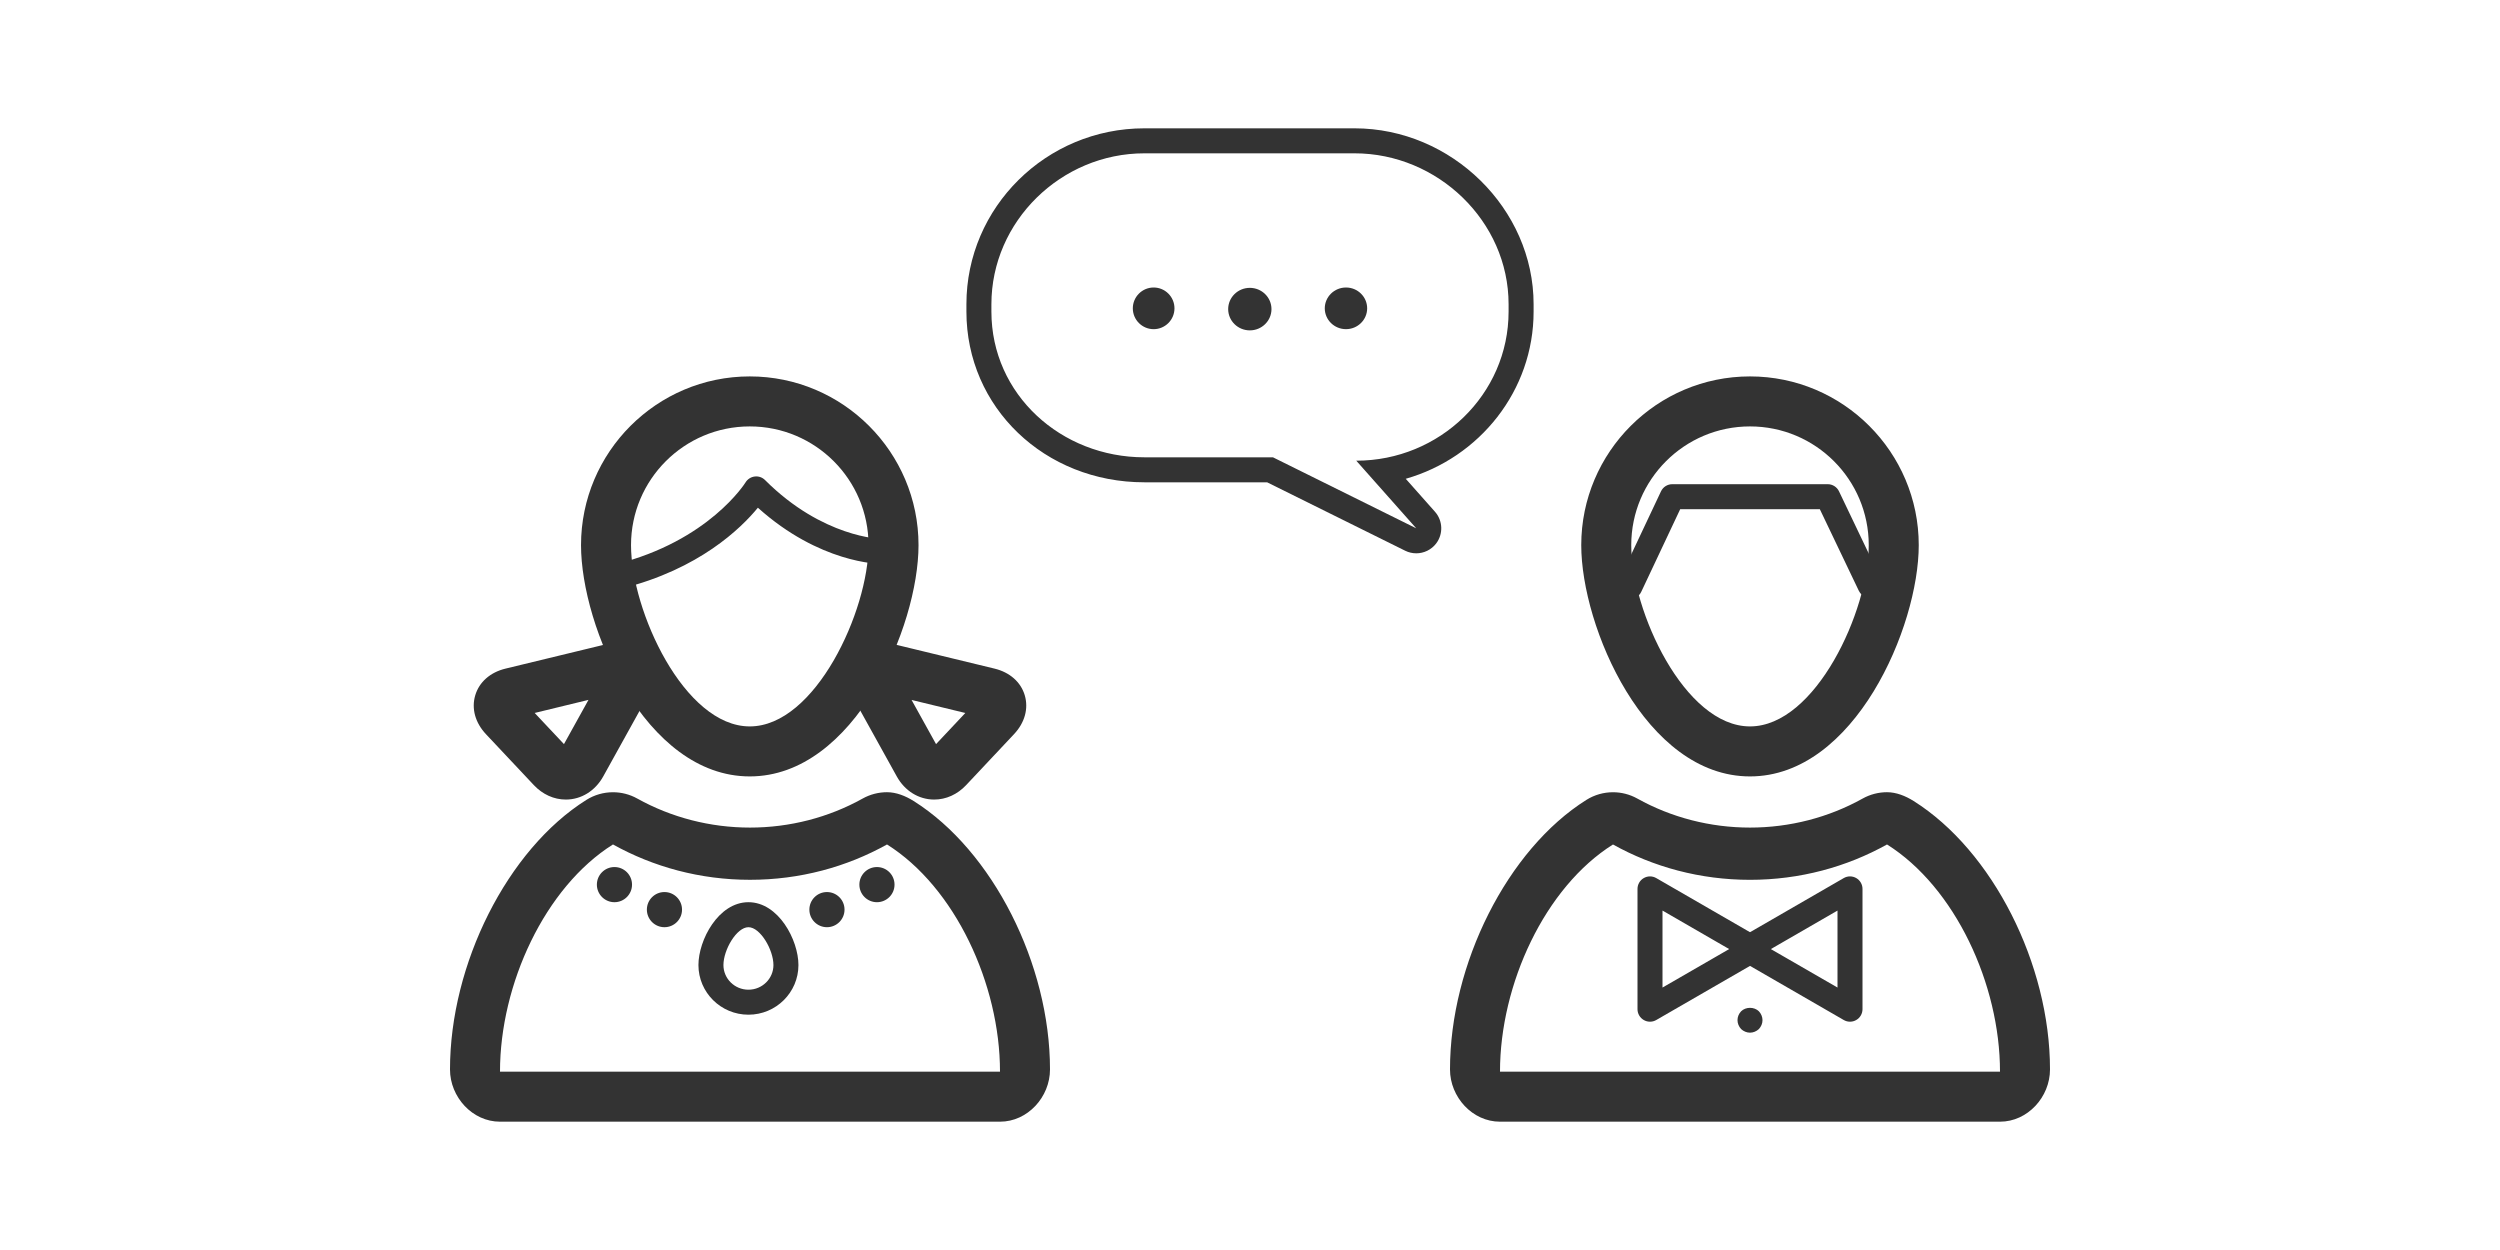 <?xml version="1.0" encoding="utf-8"?>
<!-- Generator: Adobe Illustrator 16.0.4, SVG Export Plug-In . SVG Version: 6.00 Build 0)  -->
<!DOCTYPE svg PUBLIC "-//W3C//DTD SVG 1.1//EN" "http://www.w3.org/Graphics/SVG/1.1/DTD/svg11.dtd">
<svg version="1.1" id="Layer_1" xmlns="http://www.w3.org/2000/svg" xmlns:xlink="http://www.w3.org/1999/xlink" x="0px" y="0px"
	 width="200px" height="100px" viewBox="0 0 200 100" enable-background="new 0 0 200 100" xml:space="preserve">
<g display="none">
	<g display="inline">
		<g>
			<path fill="#FAFAFA" d="M46.033,92.5c-0.845,0-1.533-0.688-1.533-1.533V63.036c0-0.847,0.688-1.536,1.533-1.536h67.441
				c0.849,0,1.537,0.689,1.537,1.536v27.931c0,0.846-0.688,1.533-1.537,1.533H46.033z"/>
			<path fill="#FAFAFA" d="M113.475,62c0.571,0,1.037,0.465,1.037,1.036v27.931c0,0.572-0.466,1.033-1.037,1.033H46.033
				C45.461,92,45,91.539,45,90.967V63.036C45,62.465,45.461,62,46.033,62H113.475 M113.475,61H46.033C44.912,61,44,61.913,44,63.036
				v27.931C44,92.088,44.912,93,46.033,93h67.441c1.123,0,2.037-0.912,2.037-2.033V63.036C115.512,61.913,114.598,61,113.475,61
				L113.475,61z"/>
		</g>
	</g>
</g>
<g display="none">
	<path display="inline" fill="#333333" d="M90.096,85.908"/>
	<g display="inline">
		<circle fill="#333333" cx="102.717" cy="82.896" r="2.949"/>
		<circle fill="#333333" cx="93.72" cy="82.896" r="2.949"/>
		<path fill="#333333" d="M68.057,80.016c-0.164,0-0.3,0.135-0.3,0.303V85.7c0,0.166,0.136,0.305,0.3,0.305h18.274
			c0.167,0,0.302-0.139,0.302-0.305v-5.382c0-0.168-0.135-0.303-0.302-0.303H68.057z M74.065,83.861h-3.31
			c-0.498,0-0.897-0.402-0.897-0.896s0.398-0.896,0.897-0.896h3.31c0.495,0,0.896,0.404,0.896,0.896
			C74.961,83.458,74.561,83.861,74.065,83.861z M83.686,83.861h-3.31c-0.497,0-0.898-0.402-0.898-0.896s0.402-0.896,0.898-0.896
			h3.307c0.495,0,0.899,0.404,0.899,0.896C84.582,83.458,84.181,83.861,83.686,83.861z"/>
		<path fill="#333333" d="M87.049,69.852c0,0.284-0.229,0.514-0.51,0.514H67.851c-0.279,0-0.509-0.229-0.509-0.514v-2.679H47.483
			v22.14h19.859v-1.184c0-0.281,0.23-0.508,0.509-0.508h18.688c0.281,0,0.51,0.227,0.51,0.508v1.184h24.961v-22.14H87.049V69.852z
			 M67.342,71.839c0-0.282,0.23-0.509,0.509-0.509h18.688c0.281,0,0.51,0.227,0.51,0.509v2.187c0,0.281-0.229,0.515-0.51,0.515
			H67.851c-0.279,0-0.509-0.229-0.509-0.515V71.839L67.342,71.839z M67.342,75.904c0-0.28,0.23-0.506,0.509-0.506h18.688
			c0.281,0,0.51,0.226,0.51,0.506v2.188c0,0.281-0.229,0.512-0.51,0.512H67.851c-0.279,0-0.509-0.229-0.509-0.512V75.904
			L67.342,75.904z M62.908,81.504h-3.91v3.907H55.2v-3.907h-3.91v-3.802h3.91v-3.906h3.798v3.906h3.91V81.504z M98.841,79.318
			c0-0.164,0.135-0.301,0.302-0.301h7.154c0.167,0,0.303,0.137,0.303,0.301v7.156c0,0.166-0.136,0.301-0.303,0.301h-7.154
			c-0.167,0-0.302-0.135-0.302-0.301V79.318L98.841,79.318z M89.841,79.318c0-0.164,0.135-0.301,0.302-0.301h7.154
			c0.167,0,0.304,0.137,0.304,0.301v7.156c0,0.166-0.137,0.301-0.304,0.301h-7.154c-0.167,0-0.302-0.135-0.302-0.301V79.318z
			 M87.461,80.318v5.379c0,0.623-0.506,1.131-1.13,1.131H68.057c-0.62,0-1.128-0.508-1.128-1.131v-5.379
			c0-0.621,0.507-1.129,1.128-1.129h18.274C86.955,79.189,87.461,79.697,87.461,80.318z"/>
		<path fill="#333333" d="M113.475,62H46.033C45.461,62,45,62.465,45,63.036v27.931C45,91.539,45.461,92,46.033,92h67.441
			c0.569,0,1.037-0.461,1.037-1.033V63.036C114.512,62.465,114.046,62,113.475,62z M112.836,89.312c0,0.457-0.369,0.826-0.826,0.826
			H47.483c-0.46,0-0.828-0.369-0.828-0.826V67.172c0-0.457,0.368-0.826,0.828-0.826h64.527c0.457,0,0.826,0.369,0.826,0.826V89.312z
			"/>
	</g>
</g>
<g>
	<g>
		<path fill="#333333" d="M108.363,12.266c6.654,0,12.324,5.437,12.324,12.073v0.588c0,6.638-5.533,11.928-12.187,11.928l4.799,5.41
			l-11.463-5.681h-10.29c-6.652,0-12.234-5.02-12.234-11.657v-0.588c0-6.636,5.582-12.073,12.234-12.073h0.326H108.363
			 M108.363,10.266h-16.49h-0.326c-7.849,0-14.234,6.313-14.234,14.073v0.588c0,7.658,6.252,13.657,14.234,13.657h9.822
			l11.044,5.473c0.282,0.141,0.587,0.208,0.887,0.208c0.607,0,1.201-0.276,1.591-0.785c0.58-0.761,0.541-1.826-0.094-2.542
			l-2.337-2.635c5.901-1.686,10.228-7.044,10.228-13.376v-0.588C122.688,16.71,116.128,10.266,108.363,10.266L108.363,10.266z"/>
	</g>
</g>
<g>
	<g>
		<g>
			<path fill="#333333" d="M105.982,24.667c0,0.919,0.762,1.666,1.697,1.666c0.934,0,1.694-0.747,1.694-1.666S108.615,23,107.68,23
				C106.745,23,105.982,23.748,105.982,24.667z"/>
		</g>
	</g>
	<g>
		<g>
			<path fill="#333333" d="M98.254,24.729c0,0.938,0.776,1.701,1.731,1.701c0.957,0,1.733-0.763,1.733-1.701
				s-0.776-1.701-1.733-1.701C99.03,23.028,98.254,23.791,98.254,24.729z"/>
		</g>
	</g>
	<g>
		<g>
			<path fill="#333333" d="M90.625,24.667c0,0.919,0.748,1.667,1.667,1.667s1.666-0.748,1.666-1.667S93.211,23,92.292,23
				S90.625,23.748,90.625,24.667z"/>
		</g>
	</g>
</g>
<g>
	<g>
		<path fill="#333333" d="M59.982,34.113c5.246,0,9.5,4.254,9.5,9.5c0,5.246-4.254,14.5-9.5,14.5s-9.5-9.254-9.5-14.5
			C50.482,38.367,54.736,34.113,59.982,34.113 M59.982,30.113c-7.444,0-13.5,6.056-13.5,13.5c0,6.522,5.125,18.5,13.5,18.5
			s13.5-11.979,13.5-18.5C73.482,36.169,67.427,30.113,59.982,30.113L59.982,30.113z"/>
	</g>
	<g>
		<path fill="#333333" d="M70.961,67.557C76.403,70.977,80,78.734,80,85.734H40c0-7,3.597-14.76,9.038-18.178
			c3.222,1.795,6.965,2.828,10.962,2.828S67.74,69.354,70.961,67.557 M70.961,63.377c-0.671,0-1.342,0.168-1.949,0.507
			c-2.724,1.521-5.84,2.323-9.012,2.323c-3.171,0-6.288-0.803-9.016-2.322c-0.605-0.338-1.276-0.506-1.946-0.506
			c-0.74,0-1.479,0.205-2.128,0.613C40.589,67.963,36,77.136,36,85.557c0,2.209,1.791,4.178,4,4.178h40c2.209,0,4-1.969,4-4.178
			c0-8.421-4.589-17.504-10.911-21.477C72.439,63.672,71.701,63.377,70.961,63.377L70.961,63.377z"/>
	</g>
	<g>
		<path fill="#333333" d="M49.494,47.113c-0.448,0-0.855-0.303-0.969-0.758c-0.135-0.535,0.191-1.078,0.728-1.212
			c7.457-1.864,10.359-6.501,10.388-6.548c0.159-0.262,0.432-0.438,0.736-0.474c0.311-0.038,0.61,0.068,0.826,0.284
			c4.614,4.613,9.251,4.707,9.297,4.707c0.551,0.005,0.996,0.454,0.994,1.004c-0.003,0.551-0.447,0.996-0.998,0.996
			c-0.209,0-4.926-0.054-9.865-4.495c-1.353,1.649-4.695,4.916-10.894,6.465C49.656,47.104,49.574,47.113,49.494,47.113z"/>
	</g>
	<g>
		<g>
			<path fill="#333333" d="M74.733,63.965L74.733,63.965c-1.23-0.001-2.349-0.691-2.989-1.848l-3.56-6.422
				c-0.805-1.451-0.422-2.522-0.122-3.031c0.618-1.05,1.876-1.512,3.317-1.159l8.185,1.984c1.222,0.297,2.102,1.075,2.417,2.135
				c0.314,1.062,0.002,2.192-0.857,3.106l-3.834,4.08C76.59,63.555,75.682,63.965,74.733,63.965z M72.925,55.995l1.959,3.534
				l2.342-2.491L72.925,55.995z"/>
		</g>
		<g>
			<path fill="#333333" d="M45.267,63.965c-0.948,0-1.856-0.41-2.557-1.154l-3.834-4.078c-0.859-0.914-1.172-2.047-0.857-3.107
				s1.195-1.838,2.415-2.135l8.188-1.984c1.433-0.352,2.697,0.11,3.315,1.159c0.3,0.509,0.683,1.58-0.122,3.03l-3.56,6.423
				C47.615,63.273,46.497,63.965,45.267,63.965z M42.773,57.037l2.344,2.492l1.962-3.539L42.773,57.037z"/>
		</g>
	</g>
	<g>
		<path fill="#333333" d="M59.875,81.176c-2.206,0-4-1.781-4-3.971c0-2.002,1.596-5.029,4-5.029s4,3.027,4,5.029
			C63.875,79.395,62.081,81.176,59.875,81.176z M59.875,74.176c-0.946,0-2,1.807-2,3.029c0,1.087,0.897,1.971,2,1.971
			s2-0.884,2-1.971C61.875,75.98,60.821,74.176,59.875,74.176z"/>
	</g>
	<circle fill="#333333" cx="53.156" cy="72.77" r="1.406"/>
	<circle fill="#333333" cx="49.156" cy="70.77" r="1.406"/>
	<circle fill="#333333" cx="66.156" cy="72.77" r="1.406"/>
	<circle fill="#333333" cx="70.156" cy="70.77" r="1.406"/>
</g>
<g>
	<path fill="#333333" d="M140,82.614c-0.26,0-0.52-0.11-0.711-0.29c-0.18-0.19-0.289-0.45-0.289-0.71
		c0-0.271,0.109-0.521,0.289-0.71c0.371-0.37,1.051-0.37,1.422,0c0.18,0.188,0.289,0.449,0.289,0.71c0,0.26-0.109,0.52-0.289,0.71
		C140.52,82.504,140.26,82.614,140,82.614z"/>
</g>
<g>
	<g>
		<path fill="#333333" d="M132,81.736c-0.172,0-0.346-0.045-0.5-0.135c-0.309-0.179-0.5-0.509-0.5-0.865v-9.623
			c0-0.357,0.191-0.688,0.5-0.866c0.309-0.179,0.691-0.179,1,0l8.334,4.812c0.309,0.18,0.5,0.51,0.5,0.866
			c0,0.357-0.191,0.688-0.5,0.866l-8.334,4.811C132.346,81.691,132.174,81.736,132,81.736z M133,72.846v6.158l5.334-3.078
			L133,72.846z"/>
	</g>
	<g>
		<path fill="#333333" d="M148,81.736c-0.172,0-0.346-0.045-0.5-0.135l-8.332-4.811c-0.311-0.18-0.5-0.509-0.5-0.866
			c0-0.356,0.189-0.688,0.5-0.866l8.332-4.812c0.309-0.179,0.691-0.179,1,0c0.311,0.179,0.5,0.509,0.5,0.866v9.623
			c0,0.356-0.189,0.688-0.5,0.865C148.346,81.691,148.174,81.736,148,81.736z M141.668,75.926L147,79.004v-6.158L141.668,75.926z"/>
	</g>
</g>
<g>
	<path fill="#333333" d="M130.391,47.924c-0.143,0-0.287-0.03-0.426-0.096c-0.498-0.235-0.713-0.831-0.477-1.331l3.391-7.189
		c0.164-0.35,0.518-0.573,0.904-0.573h12.434c0.385,0,0.736,0.222,0.902,0.568l3.391,7.095c0.238,0.499,0.027,1.096-0.471,1.334
		c-0.502,0.237-1.098,0.026-1.334-0.471l-3.119-6.526h-11.17l-3.119,6.616C131.127,47.712,130.766,47.924,130.391,47.924z"/>
</g>
<g>
	<path fill="#333333" d="M140,34.113c5.246,0,9.5,4.254,9.5,9.5c0,5.246-4.254,14.5-9.5,14.5s-9.5-9.254-9.5-14.5
		C130.5,38.367,134.754,34.113,140,34.113 M140,30.113c-7.445,0-13.5,6.056-13.5,13.5c0,6.522,5.125,18.5,13.5,18.5
		s13.5-11.979,13.5-18.5C153.5,36.169,147.443,30.113,140,30.113L140,30.113z"/>
</g>
<g>
	<path fill="#333333" d="M150.961,67.557c5.441,3.42,9.039,11.178,9.039,18.178h-40c0-7,3.596-14.758,9.039-18.176
		c3.221,1.795,6.963,2.827,10.961,2.827C143.996,70.386,147.74,69.354,150.961,67.557 M150.961,63.377
		c-0.672,0-1.342,0.168-1.949,0.507c-2.725,1.521-5.84,2.323-9.012,2.323s-6.289-0.803-9.014-2.322
		c-0.607-0.338-1.277-0.506-1.947-0.506c-0.74,0-1.479,0.205-2.127,0.612C120.588,67.962,116,77.135,116,85.557
		c0,2.209,1.791,4.178,4,4.178h40c2.209,0,4-1.969,4-4.178c0-8.421-4.59-17.504-10.912-21.477
		C152.439,63.672,151.701,63.377,150.961,63.377L150.961,63.377z"/>
</g>
</svg>
